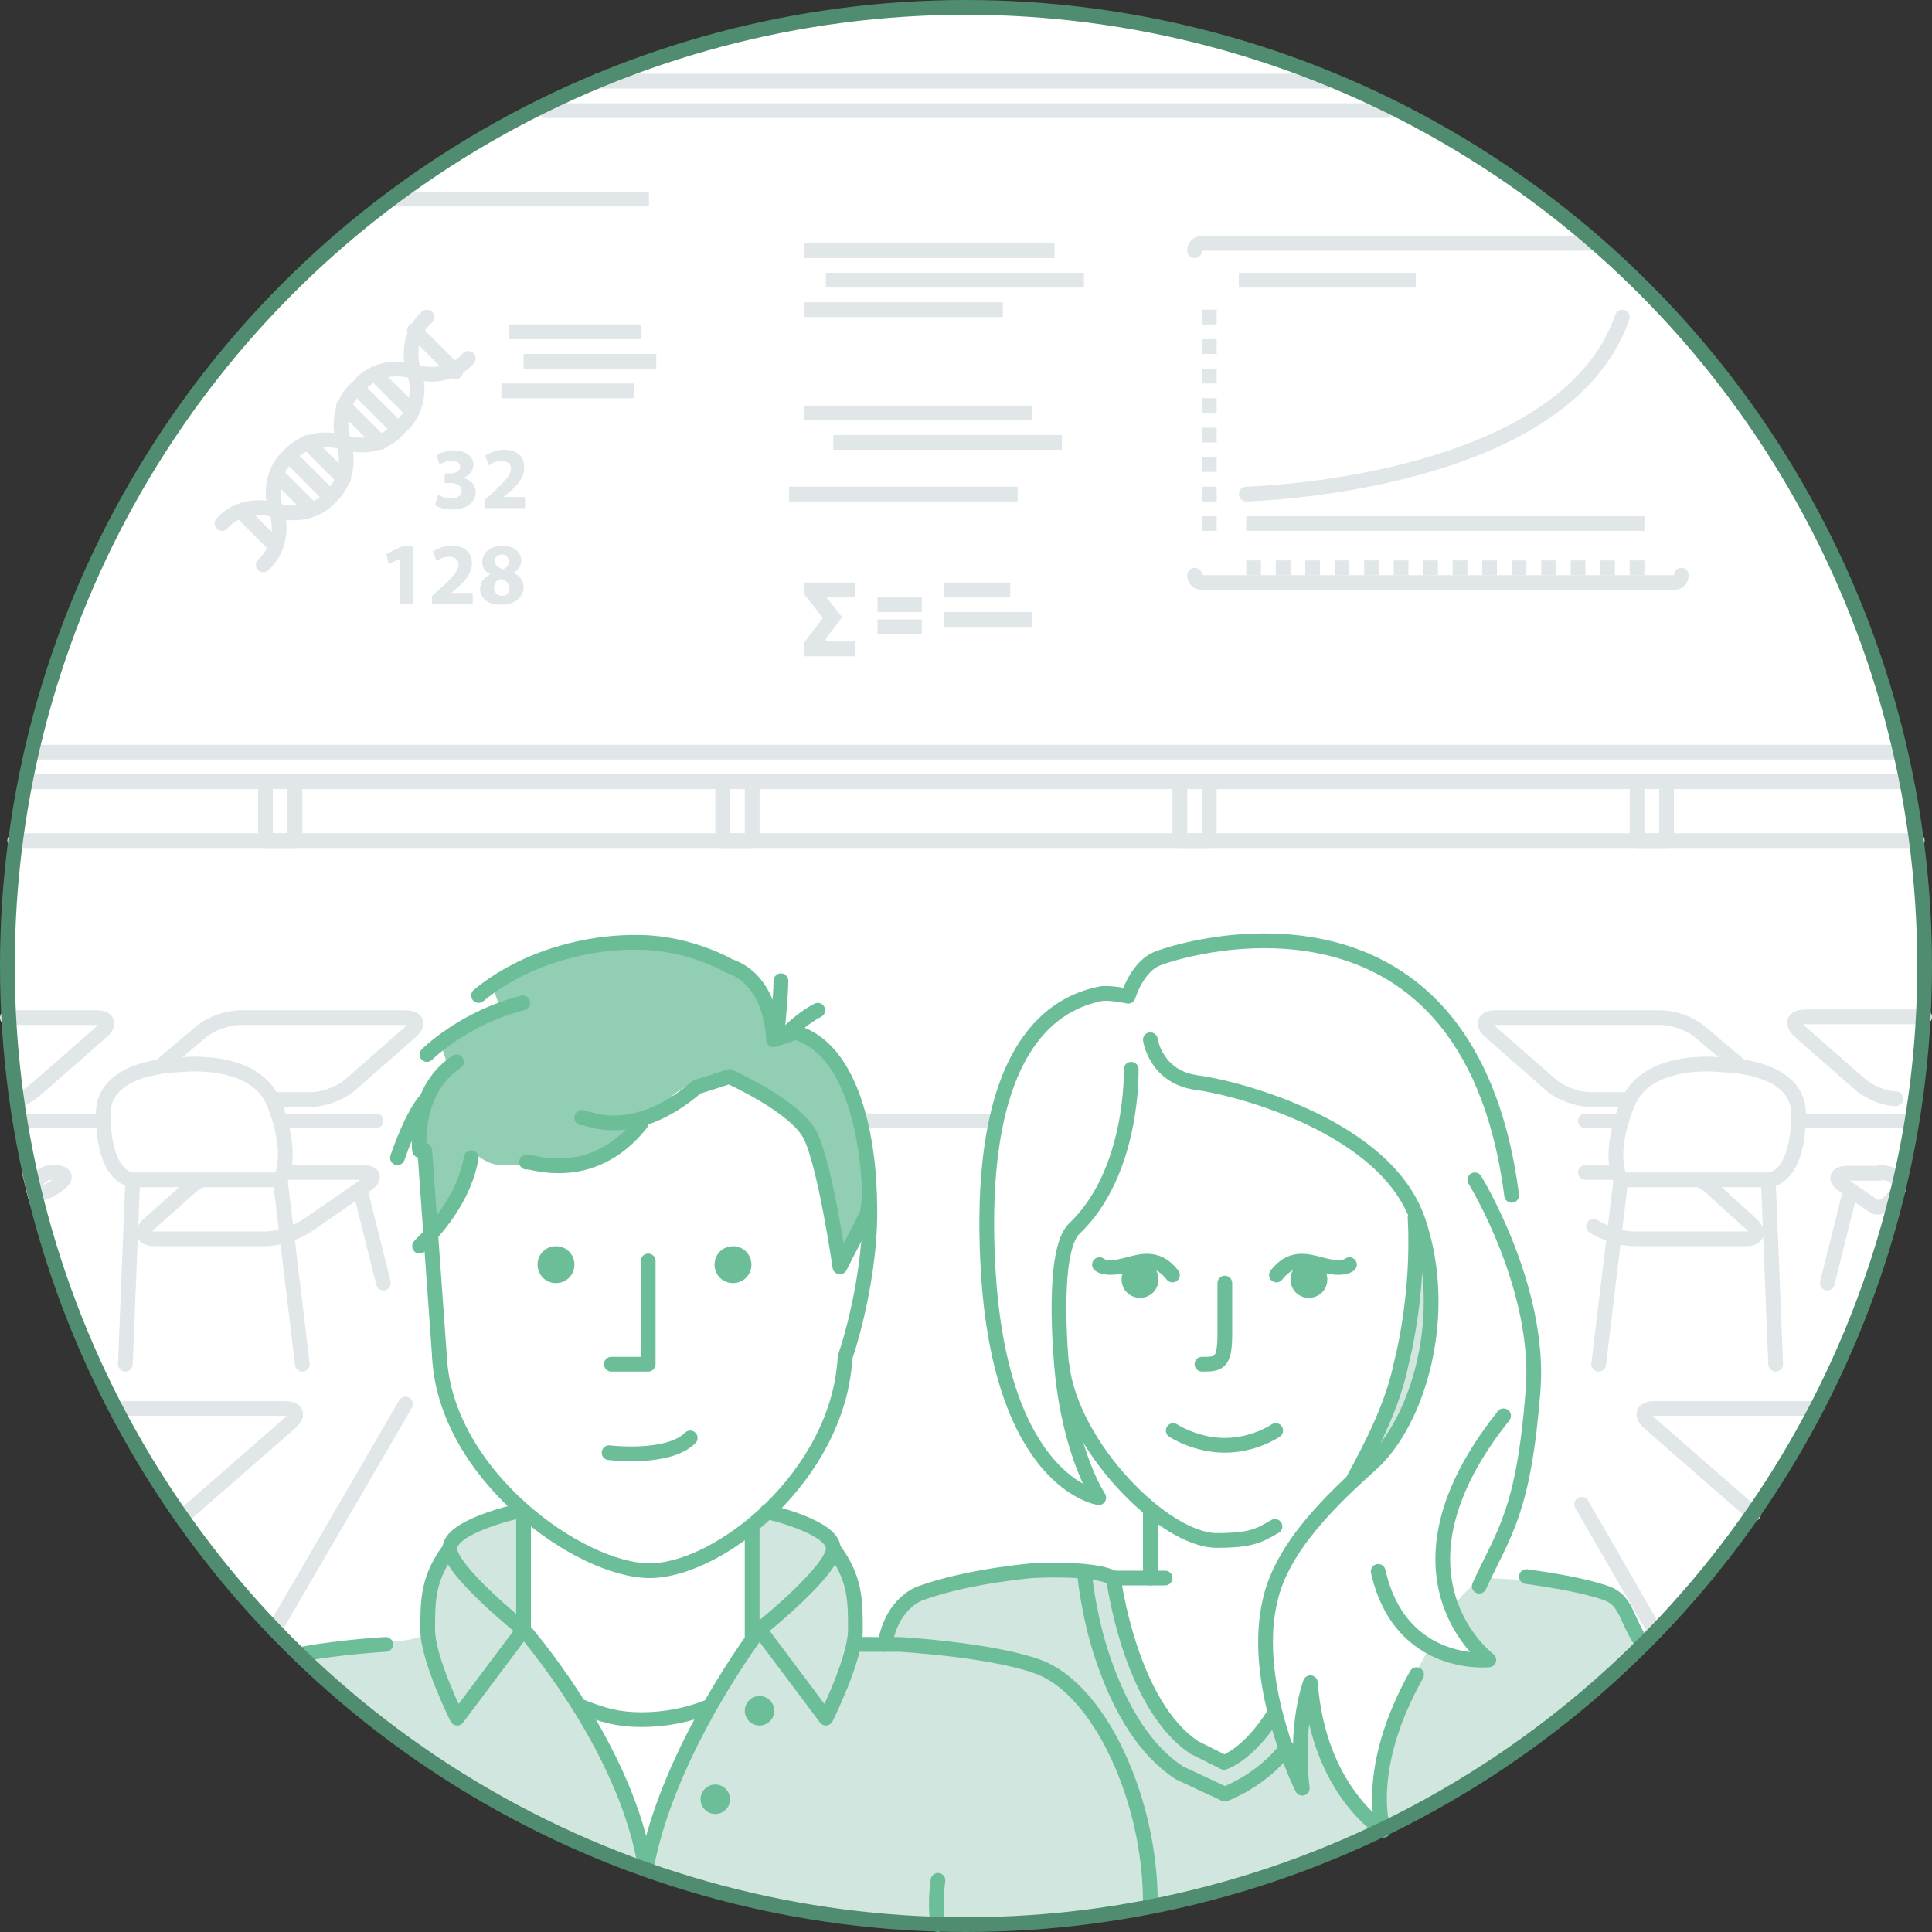 <?xml version="1.0" encoding="utf-8"?>
<!-- Generator: Adobe Illustrator 18.0.0, SVG Export Plug-In . SVG Version: 6.00 Build 0)  -->
<!DOCTYPE svg PUBLIC "-//W3C//DTD SVG 1.1//EN" "http://www.w3.org/Graphics/SVG/1.1/DTD/svg11.dtd">
<svg version="1.1" id="Layer_1" xmlns="http://www.w3.org/2000/svg" xmlns:xlink="http://www.w3.org/1999/xlink" x="0px" y="0px"
	 width="262px" height="262px" viewBox="0 0 262 262" enable-background="new 0 0 262 262" xml:space="preserve">
<rect x="0" y="0" width="262" height="262" fill="#333333" stroke="none"/>
<circle fill="#FFFFFF" cx="131" cy="131" r="130"/>
<line fill="none" stroke="#E1E6E9" stroke-width="2" stroke-linecap="round" stroke-linejoin="round" stroke-miterlimit="1" x1="117" y1="152" x2="134" y2="152"/>
<path fill="#D1E6DE" d="M185,199c0,0,6.8-4.9,8-15s-1.1-18.9-1.1-18.9S192.9,185.5,185,199z"/>
<path fill="#D1E6DE" d="M187,248c0,0,17.7-6.5,35-25c-0.2-8.2-7-8-7-8s-10.2-1-14-1c0,0-4.5,3.2-3.9,5c0.6,1.8,5.3,5.5,4.9,6
	c-0.7,0.9-3.8,1-8-1.7C190.5,228.9,187.1,237.2,187,248z"/>
<path fill="#D1E6DE" d="M121,219c0,0,6.5-8,30-5c3.2,22,15,25,15,25s6-4.3,7-6c1,3.7,3,9,3,9l1.3-10.7c0,0,1.2,10,8.7,16.7
	c-10.8,6.3-31,10-31,10s-0.3-14.7-7-25c0,0-8.8-10-28-10L121,219z"/>
<path fill="#D1E6DE" d="M41,224.6c0-2.3,17-0.9,17-3.6c0-5,1-12,6-14s7-2,7-2v16c0,0,11.6,14.4,17,30c-0.1-5.4,14-28,14-28l1-18l9,3
	c0,0,4,5,5,14c35,1,36,21,36,21c0.8,4.4,4,11.6,1.7,15c-9.5,4.1-37.6,1.3-44.7,1.3C89,259.3,41,230.9,41,224.6z"/>
<path fill="none" stroke="#6CBE99" stroke-width="2" stroke-linecap="round" stroke-linejoin="round" stroke-miterlimit="1" d="
	M117.9,162c0.6,10.8-3.3,22.2-3.3,22h0c-0.8,16-17,29-26.5,29s-27.7-13-28.5-29"/>
<line fill="none" stroke="#6CBE99" stroke-width="2" stroke-linecap="round" stroke-linejoin="round" stroke-miterlimit="1" x1="102" y1="207" x2="102" y2="222"/>
<polyline fill="none" stroke="#6CBE99" stroke-width="2" stroke-linecap="round" stroke-linejoin="round" stroke-miterlimit="1" points="
	71,221 71,217 71,205 "/>
<path fill="none" stroke="#6CBE99" stroke-width="2" stroke-linecap="round" stroke-linejoin="round" stroke-miterlimit="1" d="
	M52.3,223c0,0-5.7,0.3-11.3,1.3"/>
<polyline fill="none" stroke="#6CBE99" stroke-width="2" stroke-linecap="round" stroke-linejoin="round" stroke-miterlimit="1" points="
	82.9,185 87.9,185 87.9,171 "/>
<line fill="none" stroke="#6CBE99" stroke-width="2" stroke-linecap="round" stroke-linejoin="round" stroke-miterlimit="1" x1="59.6" y1="184" x2="57.6" y2="156"/>
<path fill="none" stroke="#6CBE99" stroke-width="2" stroke-linecap="round" stroke-linejoin="round" stroke-miterlimit="1" d="
	M172.9,207c-2.1,1.2-3.1,1.9-7.9,1.9c-7.1,0-19.7-12.7-21-23.8"/>
<path fill="none" stroke="#6CBE99" stroke-width="2" stroke-linecap="round" stroke-linejoin="round" stroke-miterlimit="1" d="
	M191.9,165.1c0.6,10.8-1.9,19.9-1.9,19.9c-1.1,5.5-4,11.1-6.4,15.5"/>
<path fill="none" stroke="#6CBE99" stroke-width="2" stroke-linecap="round" stroke-linejoin="round" stroke-miterlimit="1" d="
	M82.6,197c0,0,8,1,11-2"/>
<line fill="none" stroke="#E1E6E9" stroke-width="2" stroke-linecap="round" stroke-linejoin="round" stroke-miterlimit="1" x1="259" y1="152" x2="215" y2="152"/>
<line fill="none" stroke="#E1E6E9" stroke-width="2" stroke-linecap="round" stroke-linejoin="round" stroke-miterlimit="1" x1="55" y1="190.4" x2="37.2" y2="221"/>
<line fill="none" stroke="#E1E6E9" stroke-width="2" stroke-linecap="round" stroke-linejoin="round" stroke-miterlimit="1" x1="3" y1="152" x2="51" y2="152"/>
<line fill="none" stroke="#E1E6E9" stroke-width="2" stroke-linecap="round" stroke-linejoin="round" stroke-miterlimit="1" x1="214.5" y1="204" x2="224.3" y2="221"/>
<path fill="none" stroke="#6CBE99" stroke-width="2" stroke-linecap="round" stroke-linejoin="round" stroke-miterlimit="1" d="
	M104,205c0,0,9,2,9,5s-10,11-10,11l9,12c0,0,4-8,4-12s0-7-3-11"/>
<path fill="none" stroke="#6CBE99" stroke-width="2" stroke-linecap="round" stroke-linejoin="round" stroke-miterlimit="1" d="
	M103,221c0,0-12.2,16-15.3,32"/>
<path fill="none" stroke="#6CBE99" stroke-width="2" stroke-linecap="round" stroke-linejoin="round" stroke-miterlimit="1" d="
	M70,205c0,0-9,2-9,5s10,11,10,11l-9,12c0,0-4-8-4-12s0-7,3-11"/>
<path fill="none" stroke="#6CBE99" stroke-width="2" stroke-linecap="round" stroke-linejoin="round" stroke-miterlimit="1" d="
	M71,221c0,0,13.2,15,16.3,31"/>
<path fill="none" stroke="#6CBE99" stroke-width="2" stroke-linecap="round" stroke-linejoin="round" stroke-miterlimit="1" d="
	M79,231.5c2.8,1.1,4.8,1.7,8,1.7c3.2,0,6.2-0.6,9-1.7"/>
<path fill="#6CBE99" d="M101,232c0,1.1,0.9,2,2,2c1.1,0,2-0.9,2-2s-0.9-2-2-2C101.9,230,101,230.9,101,232"/>
<path fill="#6CBE99" d="M95,244c0,1.1,0.9,2,2,2c1.1,0,2-0.9,2-2s-0.9-2-2-2C95.9,242,95,242.9,95,244"/>
<line fill="none" stroke="#E1E6E9" stroke-width="2" stroke-linecap="round" stroke-linejoin="round" stroke-miterlimit="1" x1="260" y1="114" x2="2" y2="114"/>
<line fill="none" stroke="#E1E6E9" stroke-width="2" stroke-linecap="round" stroke-linejoin="round" stroke-miterlimit="1" x1="4" y1="106" x2="258" y2="106"/>
<line fill="none" stroke="#E1E6E9" stroke-width="2" stroke-linecap="round" stroke-linejoin="round" stroke-miterlimit="1" x1="5" y1="102" x2="257" y2="102"/>
<line fill="none" stroke="#E1E6E9" stroke-width="2" stroke-linecap="round" stroke-linejoin="round" stroke-miterlimit="1" x1="74" y1="15" x2="188" y2="15"/>
<line fill="none" stroke="#E1E6E9" stroke-width="2" stroke-linecap="round" stroke-linejoin="round" stroke-miterlimit="1" x1="81" y1="11" x2="180" y2="11"/>
<line fill="#FFFFFF" x1="49" y1="162" x2="52" y2="174"/>
<line fill="none" stroke="#E1E6E9" stroke-width="2" stroke-linecap="round" stroke-linejoin="round" stroke-miterlimit="1" x1="49" y1="162" x2="52" y2="174"/>
<path fill="#FFFFFF" d="M15.8,152.1c-1.6,0-2-0.9-0.7-1.9l12.2-10.3c1.3-1.1,3.6-1.9,5.3-1.9h22.3c1.7,0,2,0.9,0.7,2l-8.1,7.1
	c-1.2,1.1-3.6,2-5.3,2H27.1c-1.7,0-3.9,0.7-4.9,1.6c-1,0.9-3.3,1.6-4.9,1.6H15.8z"/>
<path fill="none" stroke="#E1E6E9" stroke-width="2" stroke-linecap="round" stroke-linejoin="round" stroke-miterlimit="1" d="
	M15.8,152.1c-1.6,0-2-0.9-0.7-1.9l12.2-10.3c1.3-1.1,3.6-1.9,5.3-1.9h22.3c1.7,0,2,0.9,0.7,2l-8.1,7.1c-1.2,1.1-3.6,2-5.3,2H27.1
	c-1.7,0-3.9,0.7-4.9,1.6c-1,0.9-3.3,1.6-4.9,1.6H15.8z"/>
<line fill="#FFFFFF" x1="30.1" y1="149" x2="27.7" y2="165"/>
<line fill="none" stroke="#E1E6E9" stroke-width="2" stroke-linecap="round" stroke-linejoin="round" stroke-miterlimit="1" x1="30.1" y1="149" x2="27.7" y2="165"/>
<path fill="#FFFFFF" d="M25.8,161c1.2-1.1,3.6-2,5.2-2h18.1c1.7,0,1.9,0.8,0.5,1.7l-8.1,5.6c-1.4,0.9-3.8,1.7-5.5,1.7H21
	c-1.6,0-2-0.9-0.8-2L25.8,161z"/>
<path fill="none" stroke="#E1E6E9" stroke-width="2" stroke-linecap="round" stroke-linejoin="round" stroke-miterlimit="1" d="
	M25.8,161c1.2-1.1,3.6-2,5.2-2h18.1c1.7,0,1.9,0.8,0.5,1.7l-8.1,5.6c-1.4,0.9-3.8,1.7-5.5,1.7H21c-1.6,0-2-0.9-0.8-2L25.8,161z"/>
<path fill="#FFFFFF" d="M38,160c0,0,2-3.1-0.8-10.3c-2.6-6.6-12.8-5.3-12.8-5.3S14,144.4,14,151c0,9,4,9,4,9H38z"/>
<path fill="none" stroke="#E1E6E9" stroke-width="2" stroke-linecap="round" stroke-linejoin="round" stroke-miterlimit="1" d="
	M38,160c0,0,2-3.1-0.8-10.3c-2.6-6.6-12.8-5.3-12.8-5.3S14,144.4,14,151c0,9,4,9,4,9H38z"/>
<line fill="#FFFFFF" x1="18" y1="160" x2="17" y2="185"/>
<line fill="none" stroke="#E1E6E9" stroke-width="2" stroke-linecap="round" stroke-linejoin="round" stroke-miterlimit="1" x1="18" y1="160" x2="17" y2="185"/>
<line fill="#FFFFFF" x1="38" y1="160" x2="41" y2="185"/>
<line fill="none" stroke="#E1E6E9" stroke-width="2" stroke-linecap="round" stroke-linejoin="round" stroke-miterlimit="1" x1="38" y1="160" x2="41" y2="185"/>
<path fill="#FFFFFF" d="M242,152.1c1.6,0,2-0.9,0.7-1.9l-12.2-10.3c-1.3-1.1-3.6-1.9-5.3-1.9h-22.3c-1.7,0-2,0.9-0.7,2l8.1,7.1
	c1.2,1.1,3.6,2,5.3,2h15.1c1.7,0,3.9,0.7,4.9,1.6c1,0.9,3.3,1.6,4.9,1.6H242z"/>
<path fill="none" stroke="#E1E6E9" stroke-width="2" stroke-linecap="round" stroke-linejoin="round" stroke-miterlimit="1" d="
	M242,152.1c1.6,0,2-0.9,0.7-1.9l-12.2-10.3c-1.3-1.1-3.6-1.9-5.3-1.9h-22.3c-1.7,0-2,0.9-0.7,2l8.1,7.1c1.2,1.1,3.6,2,5.3,2h15.1
	c1.7,0,3.9,0.7,4.9,1.6c1,0.9,3.3,1.6,4.9,1.6H242z"/>
<line fill="#FFFFFF" x1="227.6" y1="149" x2="230" y2="165"/>
<line fill="none" stroke="#E1E6E9" stroke-width="2" stroke-linecap="round" stroke-linejoin="round" stroke-miterlimit="1" x1="227.6" y1="149" x2="230" y2="165"/>
<path fill="#FFFFFF" d="M232,161c-1.2-1.1-3.6-2-5.2-2h-18.1c-1.6,0-1.9,0.8-0.5,1.7l8.1,5.6c1.4,0.9,3.8,1.7,5.5,1.7h15.1
	c1.6,0,2-0.9,0.8-2L232,161z"/>
<path fill="none" stroke="#E1E6E9" stroke-width="2" stroke-linecap="round" stroke-linejoin="round" stroke-miterlimit="1" d="
	M216.1,166.3c1.4,0.9,3.8,1.7,5.5,1.7h15.1c1.6,0,2-0.9,0.8-2l-5.5-5c-1.2-1.1-3.6-2-5.2-2H215"/>
<path fill="#FFFFFF" d="M219.8,160c0,0-2-3.1,0.9-10.3c2.6-6.6,12.8-5.3,12.8-5.3s10.4,0,10.4,6.6c0,9-4,9-4,9H219.8z"/>
<path fill="none" stroke="#E1E6E9" stroke-width="2" stroke-linecap="round" stroke-linejoin="round" stroke-miterlimit="1" d="
	M219.8,160c0,0-2-3.1,0.9-10.3c2.6-6.6,12.8-5.3,12.8-5.3s10.4,0,10.4,6.6c0,9-4,9-4,9H219.8z"/>
<line fill="#FFFFFF" x1="239.8" y1="160" x2="240.8" y2="185"/>
<line fill="none" stroke="#E1E6E9" stroke-width="2" stroke-linecap="round" stroke-linejoin="round" stroke-miterlimit="1" x1="239.8" y1="160" x2="240.8" y2="185"/>
<line fill="#FFFFFF" x1="208.8" y1="162" x2="205.8" y2="174"/>
<line fill="#FFFFFF" x1="219.8" y1="160" x2="216.8" y2="185"/>
<line fill="none" stroke="#E1E6E9" stroke-width="2" stroke-linecap="round" stroke-linejoin="round" stroke-miterlimit="1" x1="219.8" y1="160" x2="216.8" y2="185"/>
<path fill="#FFFFFF" d="M246,191h-21.6c-1.6,0-2,0.9-0.7,2l14.1,12.3"/>
<path fill="none" stroke="#E1E6E9" stroke-width="2" stroke-linecap="round" stroke-linejoin="round" stroke-miterlimit="1" d="
	M246,191h-21.6c-1.6,0-2,0.9-0.7,2l14.1,12.3"/>
<path fill="#FFFFFF" d="M17,191h21.6c1.7,0,2,0.9,0.7,2l-14.1,12.3"/>
<path fill="none" stroke="#E1E6E9" stroke-width="2" stroke-linecap="round" stroke-linejoin="round" stroke-miterlimit="1" d="
	M17,191h21.6c1.7,0,2,0.9,0.7,2l-14.1,12.3"/>
<path fill="#FFFFFF" d="M250.8,162l-3,12L250.8,162z"/>
<path fill="none" stroke="#E1E6E9" stroke-width="2" stroke-linecap="round" stroke-linejoin="round" stroke-miterlimit="1" d="
	M250.8,162l-3,12L250.8,162z"/>
<path fill="#FFFFFF" d="M257.1,149"/>
<path fill="#FFFFFF" d="M257.1,149c-1.5,0-3.7-0.9-4.9-2l-8.1-7.1c-1.2-1.1-0.9-2,0.7-2h12.9"/>
<path fill="none" stroke="#E1E6E9" stroke-width="2" stroke-linecap="round" stroke-linejoin="round" stroke-miterlimit="1" d="
	M257.1,149c-1.5,0-3.7-0.9-4.9-2l-8.1-7.1c-1.2-1.1-0.9-2,0.7-2H261"/>
<path fill="#FFFFFF" d="M255,159c1.6,0,2.8,0.9,2.5,2.1c-0.3,1.1-2.1,3.3-3.5,2.4l-3.9-2.7c-1.4-0.9-1.1-1.7,0.5-1.7H255z"/>
<path fill="none" stroke="#E1E6E9" stroke-width="2" stroke-linecap="round" stroke-linejoin="round" stroke-miterlimit="1" d="
	M255,159c1.6,0,2.8,0.9,2.5,2.1c-0.3,1.1-2.1,3.3-3.5,2.4l-3.9-2.7c-1.4-0.9-1.1-1.7,0.5-1.7H255z"/>
<path fill="#FFFFFF" d="M2.2,149"/>
<path fill="#FFFFFF" d="M1.2,138"/>
<path fill="none" stroke="#E1E6E9" stroke-width="2" stroke-linecap="round" stroke-linejoin="round" stroke-miterlimit="1" d="
	M2.2,149"/>
<path fill="none" stroke="#E1E6E9" stroke-width="2" stroke-linecap="round" stroke-linejoin="round" stroke-miterlimit="1" d="
	M1.2,138"/>
<path fill="#FFFFFF" d="M4,159c0.3,1.2,0.6,2.5,0.9,3.7"/>
<path fill="none" stroke="#E1E6E9" stroke-width="2" stroke-linecap="round" stroke-linejoin="round" stroke-miterlimit="1" d="
	M4,159c0.3,1.2,0.6,2.5,0.9,3.7"/>
<path fill="#FFFFFF" d="M4.2,138H13c1.7,0,2,0.9,0.7,2L5.7,147c-1.2,1.1-2.5,2-2.8,2"/>
<path fill="none" stroke="#E1E6E9" stroke-width="2" stroke-linecap="round" stroke-linejoin="round" stroke-miterlimit="1" d="
	M1,138h12c1.7,0,2,0.9,0.7,2L5.7,147c-1.2,1.1-2.5,2-2.8,2"/>
<path fill="#FFFFFF" d="M7.3,159c1.7,0,1.9,0.8,0.5,1.7L7.4,161c-1.4,0.9-2.6,1.2-2.8,0.5C4.4,160.8,5.4,159,7,159H7.3z"/>
<path fill="none" stroke="#E1E6E9" stroke-width="2" stroke-linecap="round" stroke-linejoin="round" stroke-miterlimit="1" d="
	M7.3,159c1.7,0,1.9,0.8,0.5,1.7L7.4,161c-1.4,0.9-2.6,1.2-2.8,0.5C4.4,160.8,5.4,159,7,159H7.3z"/>
<g>
	<g opacity="0.75">
		<g>
			<path fill="#6CBE99" d="M57.9,168c0,0,5-4,6-12c0,0,2,2,4,2h6c0,0,9,1,15-7s15-5,20,3s5,17,5,17s4-5,4-13c0,0-2-17-13-19
				c-2-7-7-13-21-11s-17,6-17,6l1,3l-8,5l1,3C60.9,145,54.9,152,57.9,168"/>
		</g>
	</g>
	<path fill="none" stroke="#6CBE99" stroke-width="2" stroke-linecap="round" stroke-linejoin="round" stroke-miterlimit="1" d="
		M64.9,135c6.3-5.2,15-7.4,22-7.2c6.7,0.1,12,3.2,12,3.2c6,2,6,10,6,10l3-1c10,3,10,22,10,22s-0.3,3.6-0.6,5"/>
	<path fill="none" stroke="#6CBE99" stroke-width="2" stroke-linecap="round" stroke-linejoin="round" stroke-miterlimit="1" d="
		M57.9,143c0,0,5-5,13-7"/>
	<path fill="none" stroke="#6CBE99" stroke-width="2" stroke-linecap="round" stroke-linejoin="round" stroke-miterlimit="1" d="
		M61.9,144c-6,4-5,12-5,12"/>
	<path fill="none" stroke="#6CBE99" stroke-width="2" stroke-linecap="round" stroke-linejoin="round" stroke-miterlimit="1" d="
		M71.4,157.6c0.1-0.4,8.6,3.4,15.5-5.2"/>
	<path fill="none" stroke="#6CBE99" stroke-width="2" stroke-linecap="round" stroke-linejoin="round" stroke-miterlimit="1" d="
		M105.4,140c0,0,0.5-5,0.5-7"/>
	<path fill="none" stroke="#6CBE99" stroke-width="2" stroke-linecap="round" stroke-linejoin="round" stroke-miterlimit="1" d="
		M106.9,140c0,0,2-2,4-3"/>
	<path fill="none" stroke="#6CBE99" stroke-width="2" stroke-linecap="round" stroke-linejoin="round" stroke-miterlimit="1" d="
		M117.9,164l-4,7.8c0,0-2-13.8-4-17.8s-11-8-11-8l-4.4,1.4c-9.4,8.1-16,3.5-15.6,4.2"/>
	<path fill="none" stroke="#6CBE99" stroke-width="2" stroke-linecap="round" stroke-linejoin="round" stroke-miterlimit="1" d="
		M56.9,169c-0.2,0,5.8-5,7-12"/>
	<path fill="none" stroke="#6CBE99" stroke-width="2" stroke-linecap="round" stroke-linejoin="round" stroke-miterlimit="1" d="
		M53.9,157c0,0,2-6,4-8"/>
</g>
<path fill="#6CBE99" d="M77.9,171.5c0,1.4-1.1,2.5-2.5,2.5c-1.4,0-2.5-1.1-2.5-2.5c0-1.4,1.1-2.5,2.5-2.5
	C76.8,169,77.9,170.1,77.9,171.5"/>
<path fill="#6CBE99" d="M157.1,173.5c0,1.4-1.1,2.5-2.5,2.5s-2.5-1.1-2.5-2.5c0-1.4,1.1-2.5,2.5-2.5S157.1,172.1,157.1,173.5"/>
<path fill="#6CBE99" d="M101.9,171.5c0,1.4-1.1,2.5-2.5,2.5c-1.4,0-2.5-1.1-2.5-2.5c0-1.4,1.1-2.5,2.5-2.5
	C100.8,169,101.9,170.1,101.9,171.5"/>
<rect x="222" y="106" fill="none" stroke="#E1E6E9" stroke-width="2" stroke-linecap="round" stroke-linejoin="round" stroke-miterlimit="1" width="4" height="8"/>
<rect x="36" y="106" fill="none" stroke="#E1E6E9" stroke-width="2" stroke-linecap="round" stroke-linejoin="round" stroke-miterlimit="1" width="4" height="8"/>
<rect x="98" y="106" fill="none" stroke="#E1E6E9" stroke-width="2" stroke-linecap="round" stroke-linejoin="round" stroke-miterlimit="1" width="4" height="8"/>
<rect x="160" y="106" fill="none" stroke="#E1E6E9" stroke-width="2" stroke-linecap="round" stroke-linejoin="round" stroke-miterlimit="1" width="4" height="8"/>
<path fill="none" stroke="#6CBE99" stroke-width="2" stroke-linecap="round" stroke-linejoin="round" stroke-miterlimit="1" d="
	M156,258c0-14-6.9-29-15.3-32c-6.4-2.3-18.7-3-18.7-3h-6"/>
<path fill="none" stroke="#6CBE99" stroke-width="2" stroke-linecap="round" stroke-linejoin="round" stroke-miterlimit="1" d="
	M207,213.8c3.6,0.5,7.8,1.2,10.7,2.2c3,1,2.7,3.6,5.1,7"/>
<path fill="none" stroke="#6CBE99" stroke-width="2" stroke-linecap="round" stroke-linejoin="round" stroke-miterlimit="1" d="
	M151,214c-2.8-1.5-11-1-11-1s-8.6,0.7-15,3c0,0-4,1.1-5,7"/>
<path fill="none" stroke="#6CBE99" stroke-width="2" stroke-linecap="round" stroke-linejoin="round" stroke-miterlimit="1" d="
	M174.5,237c-3.4,4.5-8.4,6.3-8.4,6.3l-6.2-2.9c-4.4-2.9-7.9-8.2-10.4-15.7c-1.8-5.3-2.4-10.9-2.4-11.1"/>
<path fill="none" stroke="#6CBE99" stroke-width="2" stroke-linecap="round" stroke-linejoin="round" stroke-miterlimit="1" d="
	M151,214c0,0,2.2,17.2,11,23l4,2c0,0,3.3-1,6.8-6.6"/>
<path fill="none" stroke="#6CBE99" stroke-width="2" stroke-linecap="round" stroke-linejoin="round" stroke-miterlimit="1" d="
	M127.2,261c0,0-0.5-2.3,0-6"/>
<path fill="none" stroke="#6CBE99" stroke-width="2" stroke-linecap="round" stroke-linejoin="round" stroke-miterlimit="1" d="
	M203.9,192c-17.3,21.7-2,33.1-2,33.1s-12,1.3-15-12"/>
<g>
	<path fill="none" stroke="#6CBE99" stroke-width="2" stroke-linecap="round" stroke-linejoin="round" stroke-miterlimit="1" d="
		M200,160c0,0,9,14.6,7.9,28.6c-1.3,16.5-3.9,19.1-7.3,26.5"/>
	<path fill="none" stroke="#6CBE99" stroke-width="2" stroke-linecap="round" stroke-linejoin="round" stroke-miterlimit="1" d="
		M156,141c0,0,0.7,5,6.2,5.8c5.5,0.7,25.7,5.9,30.1,18.7s0,27.3-6.3,33c-5.2,4.7-12.2,11.2-13.8,18.7c-2.6,11.4,4.4,25.3,4.4,25.3
		s-1.1-7.8,1.1-14.3c1.1,14.7,9.9,20,9.9,20s-2.8-8.1,4.5-21.1"/>
	<path fill="none" stroke="#6CBE99" stroke-width="2" stroke-linecap="round" stroke-linejoin="round" stroke-miterlimit="1" d="
		M153.4,145c0,0,0.4,13.9-7.7,21.6c-3.2,3-1.8,17.8-1.7,19c1.1,11.7,5,17.5,5,17.5s-13.3-1.9-15-30.9c-1.8-31.5,9.9-36.3,15.1-37.4
		c1.2-0.3,3.9,0.3,3.9,0.3s1-3.5,3.5-4.9c2.2-1.2,42.5-14.3,48.5,31.9"/>
</g>
<path fill="none" stroke="#6CBE99" stroke-width="2" stroke-linecap="round" stroke-linejoin="round" stroke-miterlimit="1" d="
	M149.1,171.5c0,0,0.7,0.7,3,0.2s4.6-1.7,6.9,1.2"/>
<path fill="#6CBE99" d="M175,173.5c0,1.4,1.1,2.5,2.5,2.5c1.4,0,2.5-1.1,2.5-2.5c0-1.4-1.1-2.5-2.5-2.5
	C176.2,171,175,172.1,175,173.5"/>
<path fill="none" stroke="#6CBE99" stroke-width="2" stroke-linecap="round" stroke-linejoin="round" stroke-miterlimit="1" d="
	M183,171.5c0,0-0.7,0.7-3,0.2c-2.4-0.5-4.6-1.7-6.9,1.2"/>
<path fill="none" stroke="#6CBE99" stroke-width="2" stroke-linecap="round" stroke-linejoin="round" stroke-miterlimit="1" d="
	M166.1,174v7c0,4-0.9,4-3.1,4"/>
<path fill="none" stroke="#6CBE99" stroke-width="2" stroke-linecap="round" stroke-linejoin="round" stroke-miterlimit="1" d="
	M159.1,194c0,0,3,2,7,2s6.9-2,6.9-2"/>
<line fill="none" stroke="#6CBE99" stroke-width="2" stroke-linecap="round" stroke-linejoin="round" stroke-miterlimit="1" x1="156" y1="205" x2="156" y2="214"/>
<path fill="none" stroke="#6CBE99" stroke-width="2" stroke-linecap="round" stroke-linejoin="round" stroke-miterlimit="1" d="
	M151,214c0,0,2.2,0,7,0"/>
<path fill="none" stroke="#E1E6E9" stroke-width="2" stroke-linecap="round" stroke-linejoin="round" stroke-miterlimit="1" d="
	M35.7,76.6c0,0,3.2-2.5,1.8-7.4c-5-1.4-7.4,1.8-7.4,1.8"/>
<path fill="none" stroke="#E1E6E9" stroke-width="2" stroke-linecap="round" stroke-linejoin="round" stroke-miterlimit="1" d="
	M57.9,43c0,0-3.2,2.5-1.8,7.4c5,1.4,7.4-1.8,7.4-1.8"/>
<path fill="none" stroke="#E1E6E9" stroke-width="2" stroke-linecap="round" stroke-linejoin="round" stroke-miterlimit="1" d="
	M44.8,67.4c0,0-2.4,3.2-7.4,1.8c-1.4-5,1.8-7.4,1.8-7.4L44.8,67.4z"/>
<path fill="none" stroke="#E1E6E9" stroke-width="2" stroke-linecap="round" stroke-linejoin="round" stroke-miterlimit="1" d="
	M44.8,67.4c0,0,3.2-2.5,1.8-7.4c-5-1.4-7.4,1.8-7.4,1.8"/>
<path fill="none" stroke="#E1E6E9" stroke-width="2" stroke-linecap="round" stroke-linejoin="round" stroke-miterlimit="1" d="
	M54,58.2c0,0-2.4,3.2-7.4,1.8c-1.4-5,1.8-7.4,1.8-7.4L54,58.2z"/>
<line fill="none" stroke="#E1E6E9" stroke-width="2" stroke-linecap="round" stroke-linejoin="round" stroke-miterlimit="1" x1="41.7" y1="60" x2="46.6" y2="64.9"/>
<path fill="none" stroke="#E1E6E9" stroke-width="2" stroke-linecap="round" stroke-linejoin="round" stroke-miterlimit="1" d="
	M54.4,57.8c0,0,3.2-2.5,1.8-7.4c-5-1.4-7.4,1.8-7.4,1.8"/>
<line fill="none" stroke="#E1E6E9" stroke-width="2" stroke-linecap="round" stroke-linejoin="round" stroke-miterlimit="1" x1="50.9" y1="50.8" x2="55.8" y2="55.7"/>
<line fill="none" stroke="#E1E6E9" stroke-width="2" stroke-linecap="round" stroke-linejoin="round" stroke-miterlimit="1" x1="46.6" y1="55" x2="51.6" y2="60"/>
<line fill="none" stroke="#E1E6E9" stroke-width="2" stroke-linecap="round" stroke-linejoin="round" stroke-miterlimit="1" x1="37.8" y1="64.6" x2="42" y2="68.8"/>
<line fill="none" stroke="#E1E6E9" stroke-width="2" stroke-linecap="round" stroke-linejoin="round" stroke-miterlimit="1" x1="32.8" y1="69.5" x2="37.1" y2="73.8"/>
<line fill="none" stroke="#E1E6E9" stroke-width="2" stroke-linecap="round" stroke-linejoin="round" stroke-miterlimit="1" x1="56.2" y1="44.8" x2="61.8" y2="50.4"/>
<path fill="none" stroke="#E1E6E9" stroke-width="2" stroke-linecap="round" stroke-linejoin="round" stroke-miterlimit="1" d="
	M162,34c0-0.6,0.4-1,1-1h53"/>
<path fill="none" stroke="#E1E6E9" stroke-width="2" stroke-linecap="round" stroke-linejoin="round" stroke-miterlimit="1" d="
	M228,78c0,0.6-0.4,1-1,1h-64c-0.6,0-1-0.4-1-1"/>
<path fill="none" stroke="#E1E6E9" stroke-width="2" stroke-linecap="round" stroke-linejoin="round" stroke-miterlimit="1" d="
	M228,44"/>
<rect x="169" y="70" fill="#E1E6E9" width="54" height="2"/>
<rect x="168" y="37" fill="#E1E6E9" width="24" height="2"/>
<rect x="109" y="33" fill="#E1E6E9" width="34" height="2"/>
<rect x="112" y="37" fill="#E1E6E9" width="35" height="2"/>
<rect x="53" y="26" fill="#E1E6E9" width="35" height="2"/>
<rect x="109" y="41" fill="#E1E6E9" width="27" height="2"/>
<rect x="109" y="55" fill="#E1E6E9" width="31" height="2"/>
<rect x="128" y="79" fill="#E1E6E9" width="9" height="2"/>
<rect x="119" y="81" fill="#E1E6E9" width="6" height="2"/>
<rect x="119" y="84" fill="#E1E6E9" width="6" height="2"/>
<rect x="128" y="83" fill="#E1E6E9" width="12" height="2"/>
<rect x="113" y="59" fill="#E1E6E9" width="31" height="2"/>
<rect x="69" y="44" fill="#E1E6E9" width="18" height="2"/>
<rect x="71" y="48" fill="#E1E6E9" width="18" height="2"/>
<rect x="68" y="52" fill="#E1E6E9" width="18" height="2"/>
<rect x="107" y="66" fill="#E1E6E9" width="31" height="2"/>
<rect x="163" y="42" fill="#E1E6E9" width="2" height="2"/>
<rect x="163" y="46" fill="#E1E6E9" width="2" height="2"/>
<rect x="163" y="50" fill="#E1E6E9" width="2" height="2"/>
<rect x="163" y="54" fill="#E1E6E9" width="2" height="2"/>
<rect x="163" y="58" fill="#E1E6E9" width="2" height="2"/>
<rect x="163" y="62" fill="#E1E6E9" width="2" height="2"/>
<rect x="163" y="66" fill="#E1E6E9" width="2" height="2"/>
<rect x="163" y="70" fill="#E1E6E9" width="2" height="2"/>
<rect x="169" y="76" fill="#E1E6E9" width="2" height="2"/>
<rect x="173" y="76" fill="#E1E6E9" width="2" height="2"/>
<rect x="177" y="76" fill="#E1E6E9" width="2" height="2"/>
<rect x="181" y="76" fill="#E1E6E9" width="2" height="2"/>
<rect x="185" y="76" fill="#E1E6E9" width="2" height="2"/>
<rect x="189" y="76" fill="#E1E6E9" width="2" height="2"/>
<rect x="193" y="76" fill="#E1E6E9" width="2" height="2"/>
<rect x="197" y="76" fill="#E1E6E9" width="2" height="2"/>
<rect x="201" y="76" fill="#E1E6E9" width="2" height="2"/>
<rect x="205" y="76" fill="#E1E6E9" width="2" height="2"/>
<rect x="209" y="76" fill="#E1E6E9" width="2" height="2"/>
<rect x="213" y="76" fill="#E1E6E9" width="2" height="2"/>
<rect x="217" y="76" fill="#E1E6E9" width="2" height="2"/>
<rect x="221" y="76" fill="#E1E6E9" width="2" height="2"/>
<path fill="none" stroke="#E1E6E9" stroke-width="2" stroke-linecap="round" stroke-miterlimit="10" d="M169,67c0,0,43.1-1,51-24"/>
<polygon fill="#E1E6E9" points="112,87 116,87 116,89 109,89 109,87.2 111.6,83.8 109,80.5 109,79 116,79 116,81 112,81 112,80.9 
	114.2,83.7 112,86.6 "/>
<path fill="#E1E6E9" d="M59.4,67.1c0.3,0.2,1.1,0.5,1.8,0.5c0.9,0,1.4-0.5,1.4-1c0-0.8-0.8-1.1-1.6-1.1h-0.7v-1.3H61
	c0.6,0,1.4-0.2,1.4-0.9c0-0.5-0.4-0.8-1.2-0.8c-0.6,0-1.3,0.3-1.6,0.5l-0.4-1.3c0.5-0.3,1.4-0.6,2.4-0.6c1.7,0,2.6,0.9,2.6,1.9
	c0,0.8-0.5,1.5-1.4,1.8v0c0.9,0.2,1.7,0.9,1.7,1.9c0,1.4-1.2,2.4-3.2,2.4c-1,0-1.9-0.3-2.3-0.6L59.4,67.1z"/>
<path fill="#E1E6E9" d="M65.7,68.9v-1.1l1-0.9c1.7-1.5,2.5-2.4,2.6-3.3c0-0.6-0.4-1.1-1.3-1.1c-0.7,0-1.3,0.3-1.7,0.6l-0.5-1.3
	c0.6-0.4,1.5-0.8,2.6-0.8c1.8,0,2.7,1,2.7,2.4c0,1.3-0.9,2.4-2.1,3.4l-0.7,0.6v0h2.9v1.5H65.7z"/>
<circle fill="none" stroke="#508C70" stroke-width="2" stroke-linecap="round" stroke-linejoin="round" stroke-miterlimit="1" cx="131" cy="131" r="130"/>
<polygon fill="#E1E6E9" points="54.2,75.8 54.2,75.8 52.7,76.5 52.4,75.1 54.5,74.1 56,74.1 56,81.9 54.2,81.9 "/>
<path fill="#E1E6E9" d="M58.6,81.9v-1.1l1-0.9c1.7-1.5,2.5-2.4,2.6-3.3c0-0.6-0.4-1.1-1.3-1.1c-0.7,0-1.3,0.3-1.7,0.6l-0.5-1.3
	c0.6-0.4,1.5-0.8,2.6-0.8c1.8,0,2.7,1,2.7,2.4c0,1.3-0.9,2.4-2.1,3.4l-0.7,0.6v0h2.9v1.5H58.6z"/>
<path fill="#E1E6E9" d="M65.1,79.9c0-0.9,0.5-1.6,1.4-2v0c-0.8-0.4-1.1-1-1.1-1.7c0-1.3,1.2-2.2,2.7-2.2c1.8,0,2.6,1.1,2.6,2
	c0,0.7-0.4,1.3-1.1,1.7v0c0.8,0.3,1.4,0.9,1.4,1.9c0,1.4-1.2,2.4-3,2.4C66,82.1,65.1,80.9,65.1,79.9 M69.1,79.8
	c0-0.7-0.5-1.1-1.2-1.3c-0.6,0.2-0.9,0.6-0.9,1.2c0,0.6,0.4,1.1,1.1,1.1C68.7,80.8,69.1,80.4,69.1,79.8 M67.1,76.1
	c0,0.5,0.5,0.9,1.1,1.1c0.4-0.1,0.8-0.5,0.8-1c0-0.5-0.3-1-0.9-1C67.4,75.2,67.1,75.6,67.1,76.1"/>
</svg>

